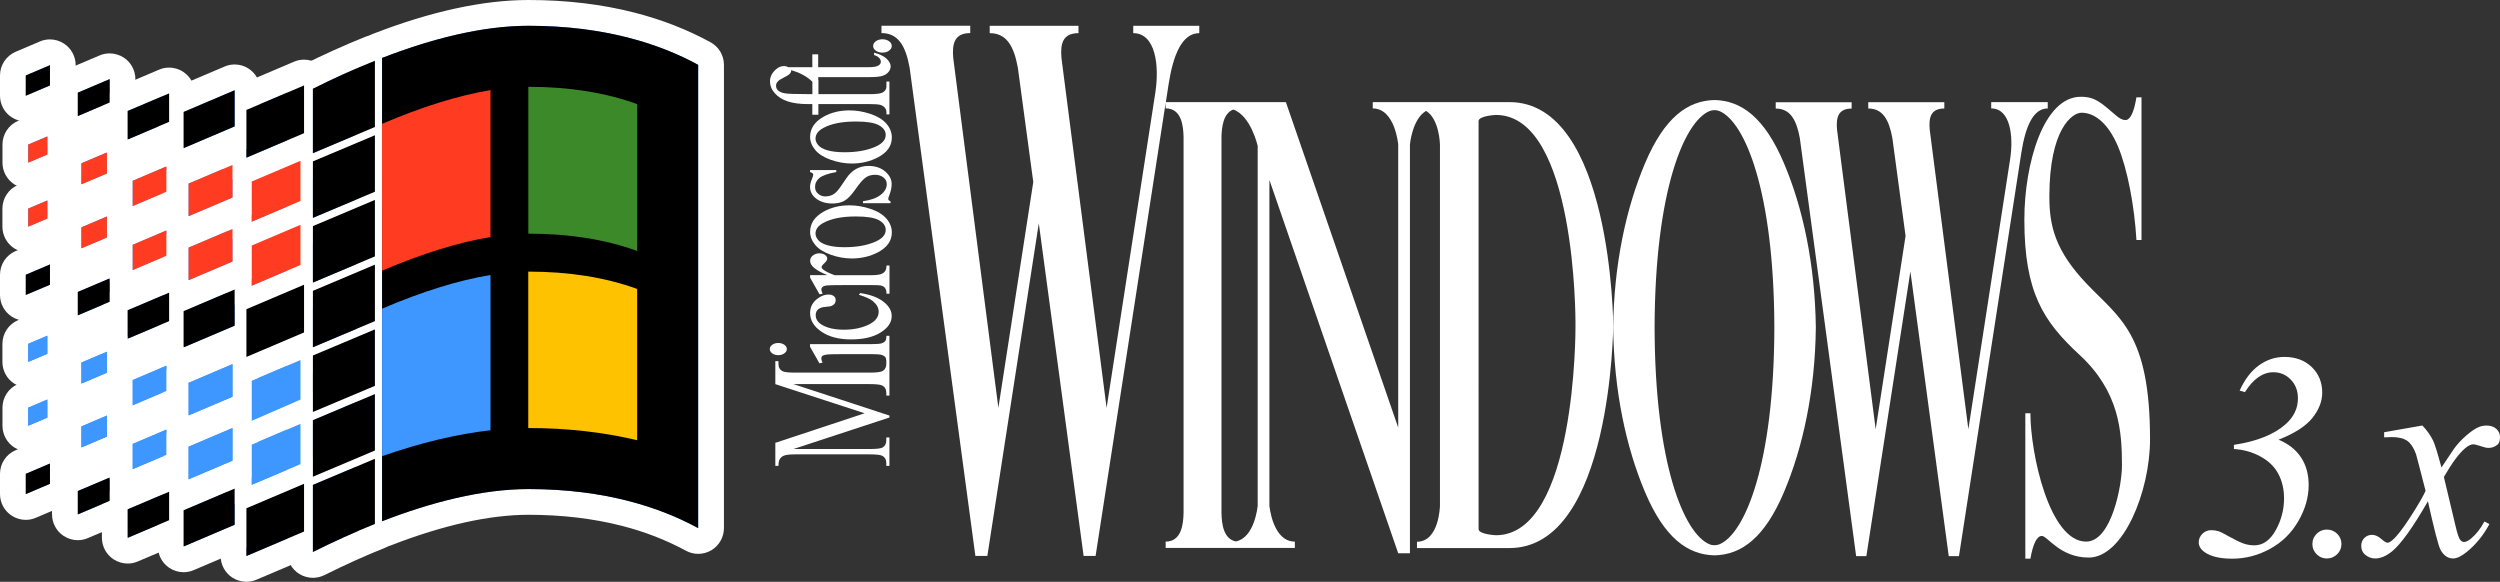 <?xml version="1.0" encoding="utf-8"?>
<!-- Generator: Adobe Illustrator 26.5.0, SVG Export Plug-In . SVG Version: 6.00 Build 0)  -->
<svg version="1.1" id="Layer_1" xmlns="http://www.w3.org/2000/svg" xmlns:xlink="http://www.w3.org/1999/xlink" x="0px" y="0px"
	 viewBox="0 0 3839 893.4" style="enable-background:new 0 0 3839 893.4;" xml:space="preserve">
<rect x="0" y="0" width="3839" height="893.4" fill="#333333" stroke="none"/>
<style type="text/css">
	.st0{fill:#FFFFFF;}
	.st1{fill:none;stroke:#231F20;stroke-width:2.673;stroke-miterlimit:10;}
	.st2{fill:#3E96FF;}
	.st3{fill:#FF3C22;}
	.st4{fill:#3C8929;}
	.st5{fill:#FFC200;}
	.st6{fill:none;stroke:#231F20;stroke-width:3.217;stroke-miterlimit:10;}
	.st7{fill:none;stroke:#231F20;stroke-width:3.265;stroke-miterlimit:10;}
	.st8{fill:none;stroke:#231F20;stroke-width:2.646;stroke-miterlimit:10;}
	.st9{fill:none;stroke:#231F20;stroke-width:3.184;stroke-miterlimit:10;}
	.st10{fill:none;stroke:#231F20;stroke-width:3.231;stroke-miterlimit:10;}
	.st11{fill:none;stroke:#231F20;stroke-width:2.077;stroke-miterlimit:10;}
	.st12{fill:none;stroke:#231F20;stroke-width:1.917;stroke-miterlimit:10;}
	.st13{fill:none;stroke:#231F20;stroke-width:2.029;stroke-miterlimit:10;}
	.st14{fill:none;stroke:#231F20;stroke-width:1.869;stroke-miterlimit:10;}
</style>
<g>
	<g>
		<path class="st0" d="M1359.3,523.8c-1.2,1.5-3,2.6-5.5,3.4c-2.5,0.8-7.4,1.2-14.8,1.2h-95.1v4.1l14.5,25.5l4.7-1.3
			c-1.3-2.5-1.9-4.6-1.9-6.3c0-1.6,0.5-2.9,1.6-3.8c1.1-0.9,3-1.6,5.7-2c3.8-0.6,12.1-0.8,24.9-0.8h45.6c7.3,0,12.3,0.4,14.9,1.2
			c2.6,0.8,4.4,2,5.6,3.4c0.9,1.1,1.4,3.2,1.6,6.1h-0.1v4.3c0,4.9-1.8,8.5-5.4,10.8c-2.7,1.7-9.4,2.6-20.2,2.6H1221
			c-9.8,0-16.1-0.7-18.9-2c-4.5-2.2-6.7-6-6.7-11.4v-4.3h-4.8v35.4l137.1,44.7l-137.1,45.4v35.4h4.8c0-5.1,0.8-8.8,2.5-11.1
			c1.7-2.3,3.8-3.9,6.3-4.8c3.4-1.2,9-1.8,16.8-1.8h114.4c9.8,0,16.1,0.7,18.9,2c4.5,2.2,6.7,6,6.7,11.3v4.4h4.8v-43.6h-4.8v4.4
			c0,4.9-1.8,8.5-5.4,10.8c-2.7,1.7-9.4,2.5-20.2,2.5h-117l147.4-48.4v-3l-147.4-48.3h117c9.8,0,16.1,0.7,18.9,2
			c4.5,2.2,6.7,5.9,6.7,11.3v4.4h4.8v-50.9v-2.2v-38.8h-4.6C1361.1,519.5,1360.5,522.3,1359.3,523.8z"/>
		<path class="st0" d="M1204.4,542.6c2.6-1.8,3.9-4.1,3.9-6.6s-1.3-4.8-3.9-6.6c-2.6-1.8-5.7-2.7-9.3-2.7c-3.6,0-6.7,0.9-9.2,2.7
			c-2.5,1.8-3.8,4-3.8,6.6c0,2.6,1.3,4.9,3.8,6.7c2.5,1.8,5.6,2.7,9.2,2.7C1198.7,545.4,1201.8,544.5,1204.4,542.6z"/>
		<path class="st0" d="M1356.8,463.4c-8.4-6.6-20.4-11.1-36-13.4l-1.8,2.7c10.4,3.2,17.6,6.5,21.6,9.9c5.8,4.8,8.7,10.2,8.7,16.2
			c0,8.4-5.4,15.1-16.2,20.1c-10.8,5-23.3,7.4-37.4,7.4c-13.9,0-25-2.5-33.5-7.5c-6.4-3.8-9.6-8.7-9.6-14.9c0-3.8,1.3-6.8,3.9-9
			c2.7-2.2,6.5-3.4,11.6-3.7c5.1-0.3,8.5-1,10.3-2.1c3.3-1.8,4.9-4.6,4.9-8.2c0-2.7-1-4.8-3-6.3c-2-1.5-4.7-2.3-7.9-2.3
			c-6.6,0-13,2.7-19.2,8c-6.2,5.4-9.2,12.2-9.2,20.5c0,11.1,5.8,20.6,17.4,28.5c11.6,7.9,26.7,11.9,45.3,11.9
			c19.2,0,34.4-3.6,45.7-10.7c11.3-7.1,16.9-15.5,16.9-25.1C1369.4,477.4,1365.2,470,1356.8,463.4z"/>
		<path class="st0" d="M1265.8,404.3c3-2.7,4.5-5.1,4.5-7.2c0-2.2-1.2-4.1-3.5-5.7c-2.3-1.6-5.2-2.4-8.5-2.4c-3.8,0-7.1,1.1-10,3.3
			c-2.9,2.2-4.3,5-4.3,8.4c0,7.4,8.9,14.7,26.6,21.8h-26.6v3.9l14.5,25.6l4.7-0.9c-1.3-2.4-1.9-4.6-1.9-6.5c0-1.6,0.6-2.9,1.8-4
			c1.2-1.1,3.1-1.8,5.8-2.2c2.6-0.4,10.8-0.6,24.6-0.6h45.9c6.9,0,11.1,0.2,12.5,0.5c3,0.6,5.2,1.7,6.6,3.2c1.9,2.1,2.8,5.3,2.8,9.6
			h4.6v-43.3h-4.6c0,3.8-0.8,6.7-2.3,8.8c-1.6,2-3.5,3.4-5.8,4.2c-3.4,1.2-8.3,1.8-14.9,1.8h-56.7c-8.1-3-13.9-5.8-17.4-8.6
			c-1.7-1.3-2.6-2.5-2.6-3.6C1261.4,409,1262.9,407,1265.8,404.3z"/>
		<path class="st0" d="M1336.6,320.7c-10.9-3.6-21.6-5.4-32.2-5.4c-15.1,0-28.4,3.3-40,9.9c-13.6,7.8-20.4,18-20.4,30.8
			c0,7,2.6,13.7,7.7,19.9c5.1,6.3,13,11.3,23.8,15.2c10.7,3.8,21.5,5.8,32.4,5.8c14.9,0,28.3-3.2,40.3-9.5
			c14.2-7.5,21.3-17.6,21.3-30.4c0-7.8-2.8-14.9-8.3-21.3C1355.6,329.3,1347.4,324.3,1336.6,320.7z M1341.5,372.3
			c-12.5,4.9-27.3,7.3-44.6,7.3c-10.7,0-19.4-1-26.2-3c-6.8-2-11.6-4.7-14.3-8c-2.7-3.3-4.1-6.6-4.1-9.8c0-6.8,4.1-12.3,12.4-16.7
			c12.1-6.5,28.6-9.7,49.6-9.7c16.8,0,28.6,1.9,35.5,5.8c6.9,3.9,10.3,8.8,10.3,14.8C1360.2,361,1354,367.4,1341.5,372.3z"/>
		<path class="st0" d="M1359.5,263.5c-6.6-5.8-15.3-8.7-26-8.7c-14,0-25.2,6.2-33.7,18.7l-9.2,13.5c-4,5.8-7.7,9.7-11.2,11.6
			c-3.4,2-7.6,3-12.4,3c-3.9,0-7.4-1.3-10.6-4c-3.2-2.6-4.8-6.1-4.8-10.4c0-5.7,2.3-10.3,6.8-14c4.6-3.7,13.2-6.7,25.8-9v-3h-40.3v3
			c2.1,0.7,3.4,1.4,4,1.9c0.6,0.6,0.9,1.3,0.9,2.3c0,1-0.6,3.1-1.9,6.3c-2,4.7-3,8.8-3,12.1c0,7.6,3.3,13.7,9.8,18.5
			c6.5,4.8,14.7,7.2,24.4,7.2c7.5,0,13.7-1.4,18.6-4.2c5-2.8,10.6-8.6,16.8-17.5c6.2-8.9,11.3-14.9,15.4-17.9c4-3,9-4.5,15-4.5
			c4.9,0,9.1,1.3,12.6,4c3.5,2.7,5.2,6.1,5.2,10.4c0,6-3.1,11.5-9.2,16.3c-6.1,4.9-15.2,8.2-27.3,9.9v3h42.2v-3
			c-2.2-0.8-3.4-1.9-3.4-3.3c0-1.3,0.4-3,1.3-5c2.6-6.6,3.9-12.6,3.9-17.7C1369.4,275.8,1366.1,269.3,1359.5,263.5z"/>
		<path class="st0" d="M1336.6,174.9c-10.9-3.6-21.6-5.4-32.2-5.4c-15.1,0-28.4,3.3-40,9.9c-13.6,7.8-20.4,18-20.4,30.8
			c0,7,2.6,13.7,7.7,19.9c5.1,6.3,13,11.3,23.8,15.2c10.7,3.8,21.5,5.8,32.4,5.8c14.9,0,28.3-3.2,40.3-9.5
			c14.2-7.5,21.3-17.6,21.3-30.4c0-7.8-2.8-14.9-8.3-21.3C1355.6,183.5,1347.4,178.5,1336.6,174.9z M1341.5,226.5
			c-12.5,4.9-27.3,7.3-44.6,7.3c-10.7,0-19.4-1-26.2-3c-6.8-2-11.6-4.7-14.3-8c-2.7-3.3-4.1-6.6-4.1-9.8c0-6.8,4.1-12.3,12.4-16.7
			c12.1-6.5,28.6-9.7,49.6-9.7c16.8,0,28.6,1.9,35.5,5.8c6.9,3.9,10.3,8.8,10.3,14.8C1360.2,215.2,1354,221.6,1341.5,226.5z"/>
		<path class="st0" d="M1209.7,155.7c8.2,2.7,18.2,4.1,30,4.1h7.7v16.4h9.3v-16.4h77.8c8.4,0,14.1,0.4,17.1,1.2
			c2.9,0.8,5.3,2.2,7,4.2c1.7,2,2.6,4.3,2.6,6.7v3.8h4.6v-50.5h-4.6v7.7c0,3.8-1.9,6.9-5.7,9.1c-2.9,1.7-9.9,2.6-20.9,2.6h-77.8
			v-21.8h-0.3v-4.4h79.6c8.5,0,14.8-0.6,18.9-1.9c4.1-1.3,7.2-3.3,9.4-6c2.2-2.7,3.3-5.5,3.3-8.3c0-4.2-2.1-8.2-6.4-12.2
			c-4.3-3.9-10.6-7-19.1-9.1v3.6c3.4,1.1,6.1,2.5,7.8,4.4c1.8,1.9,2.6,3.9,2.6,5.9c0,2.5-1.3,4.5-4,6c-2.7,1.6-7.8,2.4-15.5,2.4
			h-76.7V83.4h-9v19.8h-36.9c-2-1.2-4.1-1.8-6.3-1.8c-4.8,0-9.2,1.8-13,5.4c-5.9,5.4-8.8,11.4-8.8,17.8c0,7,2.5,13.2,7.6,18.8
			C1194.9,148.9,1201.5,153,1209.7,155.7z M1194.1,125.4c1.6-1.9,4.8-4,9.5-6.3c4.7-2.3,7.7-4.2,9.2-5.8c1.4-1.6,2.1-3.1,2.1-4.5
			c0-0.4-0.1-0.7-0.1-1.1c5.4,1.7,9.3,3,11.8,4.1c6.2,2.8,11.6,5.9,16.1,9.5c1.8,1.4,3.4,2.9,4.8,4.3v18.9h-8.5
			c-18.4,0-29.9-0.4-34.3-1.3c-4.4-0.9-7.7-2.3-9.8-4.2s-3.2-4.4-3.2-7.2C1191.6,129.5,1192.4,127.4,1194.1,125.4z"/>
		<path class="st0" d="M1365.2,63.3c-2.8-2-6.2-3-10.1-3c-4,0-7.3,1-10.1,3c-2.8,2-4.2,4.4-4.2,7.3c0,2.8,1.4,5.2,4.1,7.2
			c2.8,2,6.2,3,10.2,3c4,0,7.3-1,10.1-3c2.8-2,4.2-4.4,4.2-7.2C1369.4,67.7,1368,65.3,1365.2,63.3z"/>
		<path class="st0" d="M3204.8,436.3C3156,385.1,3147,347.1,3147,302c0-103.2,34.7-128.9,49.4-128.9c20.4,0,40.9,16.4,55.8,51.3
			c14.8,34.9,25.6,93.2,28.5,144.1h7.8v-219h-7.8c-3.8,23.2-9.5,34.9-17,34.9c-4.2,0-9.2-2.5-14.8-7.5
			c-22.2-18.8-31.1-28.3-53.6-28.3c-57.5,0-86.7,103.2-86.7,188.7c0,112.4,29.6,156.6,84.7,207.6c61,56.4,65.2,116.9,65.2,169.8
			c0,30.8-16.1,117-55,117c-56.6,0-85.6-135.6-85.6-197.1h-7.8v223.3h7.8c4.1-23.2,10-34.9,17.6-34.9c8.6,0,27.9,33.2,71.9,33.2
			c53.3,0,94.2-101.8,94.2-181.3C3301.7,511.9,3254.3,488.3,3204.8,436.3z"/>
		<path class="st0" d="M2317.9,156.8H2251h-11.8h-35h-28.4h-17.7h-4.2H2108v9.7c34.3,0,39.1,55.4,39.1,55.4v434.7l-172.5-499.8
			h-25.3h-14.7h-0.3h-3h-28.1h-19.2h-8.4H1853h-12.6h-22.7h-27.4l4.1-26.8l0,0c7.2-46.6,21.1-79.1,47.2-79.1l0-11.3h-42.8H1783
			h-42.8l0,11.3c34.2,0,40.4,49.4,33.9,91.5l0,0l-74.8,484l-65.9-510.7l0,0c0,0,0,0,0,0l-3.4-26.5c-1.8-20.9,1.1-38.3,26.1-38.3
			l0-11.3h-51.3h-7.4h-18.9h-5.5h-53.2v11.3c25.8,0,37.1,19.8,43.2,52.9l23.7,175.7l-53.6,346.8l-65.9-510.7l0,0c0,0,0,0,0,0
			l-3.4-26.5c-1.8-20.9,1.1-38.3,26.1-38.3l0-11.3h-49.8h-8.9h-18.9h-4h-54.7v11.3c25.8,0,37.1,19.8,43.2,52.9l101,750v0l0,0h18.4h0
			l79-510.8l68.8,510.8v0l0,0h18.4h0l107.6-695.9v8.6c24.2,0,27.2,26.3,27.5,44.6v576.1c-0.3,18.3-3.4,44.6-27.5,44.6v9.7h27.5h22.7
			h12.6h22.7h16.5h11.1h35h4.2h46.1v-9.7c-34.3,0-39.1-55.4-39.1-55.4V276.3l197.8,573.3v0h18v-56.2h0v-84.5l0,0V221.9
			c0,0,3.4-39.1,24.8-51.6c20.5,12.5,21.3,51.6,21.3,51.6v554.6c0,0-1,55.4-35.3,55.4v9.7h45.7h29.4h66.9
			c157.3,0,159.4-342.4,159.4-342.4S2475.2,156.8,2317.9,156.8z M1931.3,776.5c0,0-4.3,49.3-33.6,54.9c-19.1-3.8-21.7-27.3-22-44.1
			V211.2c0.3-15.6,2.5-37,18.1-43c27,9.4,37.5,55.8,37.5,55.9v0l0,0V776.5z M2297.1,821.9c0,0-26.6-1.2-26.6-9.5V186
			c0-8.3,26.6-9.5,26.6-9.5c123.4,0,122.2,318.5,122.2,318.5v8.4C2419.3,503.4,2420.5,821.9,2297.1,821.9z"/>
		<path class="st0" d="M2632.8,153.6c-41.3,0.9-76.8,26.8-106.5,96.7c-29.2,68.8-48,155.5-49.1,252.9
			c1.2,97.4,19.9,184.2,49.1,252.9c29.7,69.9,65.2,95.8,106.5,96.7c41.3-0.9,76.8-26.8,106.5-96.7c29.2-68.8,48-155.5,49.1-252.9
			c-1.2-97.4-19.9-184.2-49.1-252.9C2709.6,180.4,2674.1,154.5,2632.8,153.6z M2640.4,835.8c-4.9,2-10.4,2-15.3,0
			c-38.9-16.1-83.8-122.7-84.3-332.6c0.5-209.9,45.4-316.5,84.3-332.6c4.9-2,10.4-2,15.3,0c38.9,16.1,83.8,122.7,84.3,332.6
			C2724.2,713.1,2679.3,819.7,2640.4,835.8z"/>
		<path class="st0" d="M3144.5,166.5l0-9.7h-36.6h-13.6h-36.6l0,9.7c29.3,0,34.6,42.3,29,78.3l0,0l-64.1,414.3l-59.3-459.7
			c-1.6-17.9,0.9-32.8,22.4-32.8l0-9.7h-43.9h-6.4h-16.2h-4.7h-45.6l0,9.7c22.1,0,31.8,17,37,45.3l20.3,150.4l-45.9,296.9
			l-59.3-459.7c-1.6-17.9,0.9-32.8,22.4-32.8l0-9.7h-42.6h-7.6H2777h-3.4h-46.8v9.7c22.1,0,31.8,17,37,45.3l86.5,642v0l0,0h15.7h0
			l67.6-437.2l58.9,437.2l0,0h0h15.7h0l95.8-619.6v0C3110.3,194.3,3122.1,166.5,3144.5,166.5z"/>
		<path class="st0" d="M3550.9,641.8c10-12.5,15.1-25.4,15.1-38.9c0-15.8-5.4-28.9-16.1-39.3c-10.7-10.3-24.7-15.5-42-15.5
			c-14.2,0-27.3,4.4-39.3,13.1c-12,8.7-21.7,21.6-29.4,38.6l8.1,2.4c12.8-20.4,27.4-30.6,43.8-30.6c10.4,0,19.3,3.8,26.6,11.3
			c7.3,7.6,11,17.1,11,28.7c0,15.4-6.3,28.7-18.9,39.8c-17.5,15.7-43.9,26.3-79.4,31.7v6.4c14.8,0.9,28.5,4.7,40.9,11.6
			c12.5,6.8,21.6,15.7,27.4,26.7c5.8,11,8.7,23.5,8.7,37.6c0,17.3-4.3,33.6-12.9,49c-8.6,15.3-19.5,23-32.7,23
			c-5.4,0-10.7-0.8-15.8-2.5c-5.1-1.7-12.3-5.1-21.5-10.2c-9.2-5.1-14.9-8.1-17.3-8.8c-3.8-1.2-7.6-1.8-11.4-1.8
			c-5.4,0-10,1.8-13.8,5.5c-3.7,3.7-5.6,8.1-5.6,13.2c0,5.9,3.2,11,9.5,15.4c9.5,6.5,23.5,9.7,42,9.7c20.2,0,39.6-5,58-15.1
			c18.4-10,32.9-24.3,43.5-42.7c10.6-18.4,15.8-36.8,15.8-55.1c0-16.6-3.9-30.8-11.7-42.6c-7.8-11.8-19.3-20.9-34.5-27.2
			C3523.6,665.5,3540.9,654.3,3550.9,641.8z"/>
		<path class="st0" d="M3573.1,813.2c-6.2,0-11.4,2.2-15.7,6.5c-4.3,4.3-6.5,9.6-6.5,15.7c0,6.2,2.2,11.4,6.5,15.7
			c4.3,4.3,9.6,6.5,15.7,6.5c6.2,0,11.4-2.2,15.8-6.5c4.4-4.3,6.6-9.6,6.6-15.7c0-6.2-2.2-11.4-6.5-15.7
			C3584.7,815.4,3579.4,813.2,3573.1,813.2z"/>
		<path class="st0" d="M3785.3,688.5c4.8-4.1,9-6.2,12.5-6.2c2.3,0,7,1.2,13.9,3.5c3.5,1.3,6.8,2,9.9,2c5.3,0,10-1.8,14.1-5.5
			c2.2-2.1,3.3-5.9,3.3-11.4c0-4.8-1.9-8.9-5.6-12.3c-3.7-3.4-8.8-5.1-15.1-5.1c-4.3,0-8.1,0.7-11.7,2.2c-5.6,2.3-12,6.7-19.4,13.1
			c-7.3,6.4-13.6,13.1-18.7,20.1l-19.4,29c-6-22.4-10.3-36.3-13-41.6c-3.7-7.6-9.1-15.3-16.3-22.9l-58.7,10.3v7.9
			c4.4-0.3,8.3-0.4,11.7-0.4c10.6,0,18.6,2,24,5.9c5.4,4,9.8,10.7,13.2,20.2c0.7,2.1,5.6,20.9,14.7,56.5c-3.7,8.2-11.4,21.6-23.3,40
			c-11.9,18.5-21.3,30.5-28.2,36.1c-2.8,2.3-5.1,3.5-6.8,3.5c-2.1,0-5-1.7-8.8-5.1c-5.3-4.7-10.3-7-15-7c-4.7,0-8.7,1.6-11.9,4.8
			c-3.2,3.2-4.8,7.3-4.8,12.1c0,5.4,1.8,9.8,5.3,13c4.8,4.3,10.2,6.4,16.1,6.4c8.4,0,17-3.7,26-11c13.8-11.4,32.1-37,55-76.8
			c9.7,43.6,16.1,68.2,19.1,73.9c4.8,9.2,11.4,13.9,19.6,13.9c5.6,0,12.4-3.2,20.5-9.7c14.2-11.4,26-25.8,35.2-43.1l-7.7-4
			c-5.7,10.9-12.6,19.7-20.7,26.4c-4.1,3.4-7.7,5.1-10.8,5.1c-1.9,0-3.8-1.1-5.7-3.4c-1.9-2.3-4.3-9.2-7-20.8l-18-75.7
			C3765.4,710.8,3776.2,696.1,3785.3,688.5z"/>
	</g>
	<g>
		<g>
			<path class="st2" d="M378.4,873.6c-3.8,0-7.6-1.1-10.9-3.3c-5.5-3.7-8.9-9.9-8.9-16.5v-73.3c0-7.9,4.7-15.1,12-18.2l88.5-37.6
				c2.5-1.1,5.1-1.6,7.7-1.6c3.8,0,7.6,1.1,10.9,3.3c5.5,3.7,8.9,9.9,8.9,16.5v73.3c0,7.9-4.7,15.1-12,18.2l-88.5,37.6
				C383.7,873.1,381,873.6,378.4,873.6z"/>
			<path class="st0" d="M466.9,742.9v73.3l-88.5,37.6v-73.3L466.9,742.9 M466.9,703.3c-5.2,0-10.5,1-15.5,3.2l-88.5,37.6
				c-14.6,6.2-24.1,20.6-24.1,36.4v73.3c0,13.3,6.7,25.7,17.7,33c6.6,4.3,14.2,6.6,21.8,6.6c5.2,0,10.5-1,15.5-3.2l88.5-37.6
				c14.6-6.2,24.1-20.6,24.1-36.4v-73.3c0-13.3-6.7-25.7-17.7-33C482.2,705.6,474.5,703.3,466.9,703.3L466.9,703.3z"/>
		</g>
		<g>
			<path class="st2" d="M119.5,809.7c-3.8,0-7.6-1.1-10.9-3.3c-5.5-3.7-8.9-9.9-8.9-16.5V754c0-7.9,4.7-15.1,12-18.2l48.9-20.8
				c2.5-1.1,5.1-1.6,7.7-1.6c3.8,0,7.6,1.1,10.9,3.3c5.5,3.7,8.9,9.9,8.9,16.5v35.9c0,7.9-4.7,15.1-12,18.2l-48.9,20.8
				C124.7,809.2,122.1,809.7,119.5,809.7z"/>
			<path class="st0" d="M168.4,733.3v35.9l-48.9,20.8V754L168.4,733.3 M168.3,693.7c-5.2,0-10.5,1-15.5,3.2L104,717.6
				c-14.6,6.2-24.1,20.6-24.1,36.4v35.9c0,13.3,6.7,25.7,17.7,33c6.6,4.3,14.2,6.6,21.8,6.6c5.2,0,10.5-1,15.5-3.2l48.9-20.8
				c14.6-6.2,24.1-20.6,24.1-36.4v-35.9c0-13.3-6.7-25.7-17.7-33C183.6,695.9,176,693.7,168.3,693.7L168.3,693.7z"/>
		</g>
		<g>
			<path class="st2" d="M39.6,778.5c-3.8,0-7.6-1.1-10.9-3.3c-5.5-3.7-8.9-9.9-8.9-16.5v-31.1c0-7.9,4.7-15.1,12-18.2l37.1-15.8
				c2.5-1.1,5.1-1.6,7.7-1.6c3.8,0,7.6,1.1,10.9,3.3c5.5,3.7,8.9,9.9,8.9,16.5v31.1c0,7.9-4.7,15.1-12,18.2l-37.1,15.8
				C44.8,778,42.2,778.5,39.6,778.5z"/>
			<path class="st0" d="M76.7,711.8v31.1l-37.1,15.8v-31.1L76.7,711.8 M76.7,672.3c-5.2,0-10.5,1-15.5,3.2l-37.1,15.8
				C9.5,697.4,0,711.7,0,727.6v31.1c0,13.3,6.7,25.7,17.7,33c6.6,4.3,14.2,6.6,21.8,6.6c5.2,0,10.5-1,15.5-3.2l37.1-15.8
				c14.6-6.2,24.1-20.6,24.1-36.4v-31.1c0-13.3-6.7-25.7-17.7-33C91.9,674.5,84.3,672.3,76.7,672.3L76.7,672.3z"/>
		</g>
		<g>
			<path class="st2" d="M196.1,845.7c-3.8,0-7.6-1.1-10.9-3.3c-5.5-3.7-8.9-9.9-8.9-16.5v-43.7c0-7.9,4.7-15.1,12-18.2l63.6-27
				c2.5-1.1,5.1-1.6,7.7-1.6c3.8,0,7.6,1.1,10.9,3.3c5.5,3.7,8.9,9.9,8.9,16.5v43.7c0,7.9-4.7,15.1-12,18.2l-63.6,27
				C201.4,845.1,198.7,845.7,196.1,845.7z"/>
			<path class="st0" d="M259.7,755.1v43.7l-63.6,27v-43.7L259.7,755.1 M259.7,715.5c-5.2,0-10.5,1-15.5,3.2l-63.6,27
				c-14.6,6.2-24.1,20.6-24.1,36.4v43.7c0,13.3,6.7,25.7,17.7,33c6.6,4.3,14.2,6.6,21.8,6.6c5.2,0,10.5-1,15.5-3.2l63.6-27
				c14.6-6.2,24.1-20.6,24.1-36.4v-43.7c0-13.3-6.7-25.7-17.7-33C275,717.7,267.3,715.5,259.7,715.5L259.7,715.5z"/>
		</g>
		<g>
			<path class="st2" d="M282.1,858.9c-3.8,0-7.6-1.1-10.9-3.3c-5.5-3.7-8.9-9.9-8.9-16.5v-55.5c0-7.9,4.7-15.1,12-18.2l78.3-33.3
				c2.5-1.1,5.1-1.6,7.7-1.6c3.8,0,7.6,1.1,10.9,3.3c5.5,3.7,8.9,9.9,8.9,16.5v55.5c0,7.9-4.7,15.1-12,18.2l-78.3,33.3
				C287.3,858.4,284.7,858.9,282.1,858.9z"/>
			<path class="st0" d="M360.3,750.3v55.5l-78.3,33.3v-55.5L360.3,750.3 M360.3,710.7c-5.2,0-10.5,1-15.5,3.2l-78.3,33.3
				c-14.6,6.2-24.1,20.6-24.1,36.4v55.5c0,13.3,6.7,25.7,17.7,33c6.6,4.3,14.2,6.6,21.8,6.6c5.2,0,10.5-1,15.5-3.2l78.3-33.3
				c14.6-6.2,24.1-20.6,24.1-36.4v-55.5c0-13.3-6.7-25.7-17.7-33C375.6,712.9,368,710.7,360.3,710.7L360.3,710.7z"/>
		</g>
		<g>
			<path class="st2" d="M378.4,567.9c-3.8,0-7.6-1.1-10.9-3.3c-5.5-3.7-8.9-9.9-8.9-16.5v-73.3c0-7.9,4.7-15.1,12-18.2l88.5-37.6
				c2.5-1.1,5.1-1.6,7.7-1.6c3.8,0,7.6,1.1,10.9,3.3c5.5,3.7,8.9,9.9,8.9,16.5v73.3c0,7.9-4.7,15.1-12,18.2l-88.5,37.6
				C383.7,567.4,381,567.9,378.4,567.9z"/>
			<path class="st0" d="M466.9,437.2v73.3l-88.5,37.6v-73.3L466.9,437.2 M466.9,397.6c-5.2,0-10.5,1-15.5,3.2l-88.5,37.6
				c-14.6,6.2-24.1,20.6-24.1,36.4v73.3c0,13.3,6.7,25.7,17.7,33c6.6,4.3,14.2,6.6,21.8,6.6c5.2,0,10.5-1,15.5-3.2l88.5-37.6
				c14.6-6.2,24.1-20.6,24.1-36.4v-73.3c0-13.3-6.7-25.7-17.7-33C482.2,399.8,474.5,397.6,466.9,397.6L466.9,397.6z"/>
		</g>
		<g>
			<path class="st2" d="M119.5,504c-3.8,0-7.6-1.1-10.9-3.3c-5.5-3.7-8.9-9.9-8.9-16.5v-35.9c0-7.9,4.7-15.1,12-18.2l48.9-20.8
				c2.5-1.1,5.1-1.6,7.7-1.6c3.8,0,7.6,1.1,10.9,3.3c5.5,3.7,8.9,9.9,8.9,16.5v35.9c0,7.9-4.7,15.1-12,18.2l-48.9,20.8
				C124.7,503.4,122.1,504,119.5,504z"/>
			<path class="st0" d="M168.4,427.5v35.9l-48.9,20.8v-35.9L168.4,427.5 M168.3,387.9c-5.2,0-10.5,1-15.5,3.2L104,411.9
				c-14.6,6.2-24.1,20.6-24.1,36.4v35.9c0,13.3,6.7,25.7,17.7,33c6.6,4.3,14.2,6.6,21.8,6.6c5.2,0,10.5-1,15.5-3.2l48.9-20.8
				c14.6-6.2,24.1-20.6,24.1-36.4v-35.9c0-13.3-6.7-25.7-17.7-33C183.6,390.1,176,387.9,168.3,387.9L168.3,387.9z"/>
		</g>
		<g>
			<path class="st2" d="M39.6,472.7c-3.8,0-7.6-1.1-10.9-3.3c-5.5-3.7-8.9-9.9-8.9-16.5v-31.1c0-7.9,4.7-15.1,12-18.2l37.1-15.8
				c2.5-1.1,5.1-1.6,7.7-1.6c3.8,0,7.6,1.1,10.9,3.3c5.5,3.7,8.9,9.9,8.9,16.5v31.1c0,7.9-4.7,15.1-12,18.2l-37.1,15.8
				C44.8,472.2,42.2,472.7,39.6,472.7z"/>
			<path class="st0" d="M76.7,406.1v31.1l-37.1,15.8v-31.1L76.7,406.1 M76.7,366.5c-5.2,0-10.5,1-15.5,3.2l-37.1,15.8
				C9.5,391.6,0,406,0,421.9v31.1c0,13.3,6.7,25.7,17.7,33c6.6,4.3,14.2,6.6,21.8,6.6c5.2,0,10.5-1,15.5-3.2l37.1-15.8
				c14.6-6.2,24.1-20.6,24.1-36.4v-31.1c0-13.3-6.7-25.7-17.7-33C91.9,368.7,84.3,366.5,76.7,366.5L76.7,366.5z"/>
		</g>
		<g>
			<path class="st2" d="M196.1,539.9c-3.8,0-7.6-1.1-10.9-3.3c-5.5-3.7-8.9-9.9-8.9-16.5v-43.7c0-7.9,4.7-15.1,12-18.2l63.6-27
				c2.5-1.1,5.1-1.6,7.7-1.6c3.8,0,7.6,1.1,10.9,3.3c5.5,3.7,8.9,9.9,8.9,16.5v43.7c0,7.9-4.7,15.1-12,18.2l-63.6,27
				C201.4,539.4,198.7,539.9,196.1,539.9z"/>
			<path class="st0" d="M259.7,449.4v43.7l-63.6,27v-43.7L259.7,449.4 M259.7,409.8c-5.2,0-10.5,1-15.5,3.2l-63.6,27
				c-14.6,6.2-24.1,20.6-24.1,36.4v43.7c0,13.3,6.7,25.7,17.7,33c6.6,4.3,14.2,6.6,21.8,6.6c5.2,0,10.5-1,15.5-3.2l63.6-27
				c14.6-6.2,24.1-20.6,24.1-36.4v-43.7c0-13.3-6.7-25.7-17.7-33C275,412,267.3,409.8,259.7,409.8L259.7,409.8z"/>
		</g>
		<g>
			<path class="st2" d="M282.1,553.1c-3.8,0-7.6-1.1-10.9-3.3c-5.5-3.7-8.9-9.9-8.9-16.5v-55.5c0-7.9,4.7-15.1,12-18.2l78.3-33.3
				c2.5-1.1,5.1-1.6,7.7-1.6c3.8,0,7.6,1.1,10.9,3.3c5.5,3.7,8.9,9.9,8.9,16.5v55.5c0,7.9-4.7,15.1-12,18.2l-78.3,33.3
				C287.3,552.6,284.7,553.1,282.1,553.1z"/>
			<path class="st0" d="M360.3,444.6v55.5l-78.3,33.3v-55.5L360.3,444.6 M360.3,405c-5.2,0-10.5,1-15.5,3.2l-78.3,33.3
				c-14.6,6.2-24.1,20.6-24.1,36.4v55.5c0,13.3,6.7,25.7,17.7,33c6.6,4.3,14.2,6.6,21.8,6.6c5.2,0,10.5-1,15.5-3.2l78.3-33.3
				c14.6-6.2,24.1-20.6,24.1-36.4v-55.5c0-13.3-6.7-25.7-17.7-33C375.6,407.2,368,405,360.3,405L360.3,405z"/>
		</g>
		<g>
			<path class="st2" d="M386.6,666c-3.8,0-7.6-1.1-10.8-3.2c-5.6-3.7-8.9-9.9-8.9-16.6v-61.5c0-7.9,4.7-15.1,12-18.2l74.8-31.8
				c2.5-1.1,5.1-1.6,7.7-1.6c3.8,0,7.6,1.1,10.9,3.3c5.5,3.7,8.9,9.9,8.9,16.5v60.7c0,7.9-4.7,15-11.9,18.1l-74.8,32.6
				C392,665.4,389.3,666,386.6,666z"/>
			<path class="st0" d="M461.4,552.9v60.7l-74.8,32.6v-61.5L461.4,552.9 M461.4,513.3c-5.2,0-10.5,1-15.5,3.2l-74.8,31.8
				c-14.6,6.2-24.1,20.6-24.1,36.4v61.5c0,13.3,6.7,25.8,17.9,33.1c6.5,4.3,14.1,6.5,21.7,6.5c5.4,0,10.7-1.1,15.8-3.3l74.8-32.6
				c14.4-6.3,23.8-20.5,23.8-36.3v-60.7c0-13.3-6.7-25.7-17.7-33C476.7,515.5,469.1,513.3,461.4,513.3L461.4,513.3z"/>
		</g>
		<g>
			<path class="st2" d="M125,608.8c-3.8,0-7.6-1.1-10.9-3.3c-5.5-3.7-8.9-9.9-8.9-16.5v-32.3c0-7.9,4.7-15.1,12-18.2l39.2-16.7
				c2.5-1.1,5.1-1.6,7.7-1.6c3.8,0,7.6,1.1,10.9,3.3c5.5,3.7,8.9,9.9,8.9,16.5v32.3c0,7.9-4.7,15.1-12,18.2l-39.2,16.7
				C130.2,608.3,127.6,608.8,125,608.8z"/>
			<path class="st0" d="M164.2,540.1v32.3L125,589v-32.3L164.2,540.1 M164.2,500.5c-5.2,0-10.5,1-15.5,3.2l-39.2,16.7
				c-14.6,6.2-24.1,20.6-24.1,36.4V589c0,13.3,6.7,25.7,17.7,33c6.6,4.3,14.2,6.6,21.8,6.6c5.2,0,10.5-1,15.5-3.2l39.2-16.7
				c14.6-6.2,24.1-20.6,24.1-36.4v-32.3c0-13.3-6.7-25.7-17.7-33C179.4,502.7,171.8,500.5,164.2,500.5L164.2,500.5z"/>
		</g>
		<g>
			<path class="st2" d="M43.3,575.5c-3.8,0-7.6-1.1-10.9-3.3c-5.5-3.7-8.9-9.9-8.9-16.5v-27.8c0-7.9,4.7-15.1,12-18.2L65,497.2
				c2.5-1.1,5.1-1.6,7.7-1.6c3.8,0,7.6,1.1,10.9,3.3c5.5,3.7,8.9,9.9,8.9,16.5v27.8c0,7.9-4.7,15.1-12,18.2L51.1,574
				C48.6,575,46,575.5,43.3,575.5z"/>
			<path class="st0" d="M72.7,515.5v27.8l-29.4,12.5v-27.8L72.7,515.5 M72.7,475.9c-5.2,0-10.5,1-15.5,3.2l-29.4,12.5
				c-14.6,6.2-24.1,20.6-24.1,36.4v27.8c0,13.3,6.7,25.7,17.7,33c6.6,4.3,14.2,6.6,21.8,6.6c5.2,0,10.5-1,15.5-3.2l29.4-12.5
				c14.6-6.2,24.1-20.6,24.1-36.4v-27.8c0-13.3-6.7-25.7-17.7-33C88,478.1,80.4,475.9,72.7,475.9L72.7,475.9z"/>
		</g>
		<g>
			<path class="st2" d="M203.8,642.1c-3.8,0-7.6-1.1-10.9-3.3c-5.5-3.7-8.9-9.9-8.9-16.5v-38.7c0-7.9,4.7-15.1,12-18.2l51.7-22
				c2.5-1.1,5.1-1.6,7.7-1.6c3.8,0,7.6,1.1,10.9,3.3c5.5,3.7,8.9,9.9,8.9,16.5v38.7c0,7.9-4.7,15.1-12,18.2l-51.7,22
				C209.1,641.6,206.4,642.1,203.8,642.1z"/>
			<path class="st0" d="M255.5,561.6v38.7l-51.7,22v-38.7L255.5,561.6 M255.5,522c-5.2,0-10.5,1-15.5,3.2l-51.7,22
				c-14.6,6.2-24.1,20.6-24.1,36.4v38.7c0,13.3,6.7,25.7,17.7,33c6.6,4.3,14.2,6.6,21.8,6.6c5.2,0,10.5-1,15.5-3.2l51.7-22
				c14.6-6.2,24.1-20.6,24.1-36.4v-38.7c0-13.3-6.7-25.7-17.7-33C270.8,524.2,263.2,522,255.5,522L255.5,522z"/>
		</g>
		<g>
			<path class="st2" d="M289.6,657.7c-3.8,0-7.6-1.1-10.9-3.3c-5.5-3.7-8.9-9.9-8.9-16.5v-50c0-7.9,4.7-15.1,12-18.2l67.3-28.6
				c2.5-1.1,5.1-1.6,7.7-1.6c3.8,0,7.6,1.1,10.9,3.3c5.5,3.7,8.9,9.9,8.9,16.5v50c0,7.9-4.7,15.1-12,18.2l-67.3,28.6
				C294.9,657.2,292.3,657.7,289.6,657.7z"/>
			<path class="st0" d="M357,559.2v50l-67.3,28.6v-50L357,559.2 M357,519.6c-5.2,0-10.5,1-15.5,3.2l-67.3,28.6
				c-14.6,6.2-24.1,20.6-24.1,36.4v50c0,13.3,6.7,25.7,17.7,33c6.6,4.3,14.2,6.6,21.8,6.6c5.2,0,10.5-1,15.5-3.2l67.3-28.6
				c14.6-6.2,24.1-20.6,24.1-36.4v-50c0-13.3-6.7-25.7-17.7-33C372.2,521.9,364.6,519.6,357,519.6L357,519.6z"/>
		</g>
		<g>
			<path class="st2" d="M386.6,764.3c-3.8,0-7.6-1.1-10.9-3.3c-5.5-3.7-8.9-9.9-8.9-16.5v-61.7c0-7.9,4.7-15.1,12-18.2l74.8-31.8
				c2.5-1.1,5.1-1.6,7.7-1.6c3.8,0,7.6,1.1,10.9,3.3c5.5,3.7,8.9,9.9,8.9,16.5v61.7c0,7.9-4.7,15.1-12,18.2l-74.8,31.8
				C391.9,763.8,389.2,764.3,386.6,764.3z"/>
			<path class="st0" d="M461.4,650.9v61.7l-74.8,31.8v-61.7L461.4,650.9 M461.4,611.4c-5.2,0-10.5,1-15.5,3.2l-74.8,31.8
				c-14.6,6.2-24.1,20.6-24.1,36.4v61.7c0,13.3,6.7,25.7,17.7,33c6.6,4.3,14.2,6.6,21.8,6.6c5.2,0,10.5-1,15.5-3.2l74.8-31.8
				c14.6-6.2,24.1-20.6,24.1-36.4v-61.7c0-13.3-6.7-25.7-17.7-33C476.7,613.6,469.1,611.4,461.4,611.4L461.4,611.4z"/>
		</g>
		<g>
			<path class="st2" d="M125,706.9c-3.8,0-7.6-1.1-10.9-3.3c-5.5-3.7-8.9-9.9-8.9-16.5v-32.3c0-7.9,4.7-15.1,12-18.2l39.2-16.7
				c2.5-1.1,5.1-1.6,7.7-1.6c3.8,0,7.6,1.1,10.9,3.3c5.5,3.7,8.9,9.9,8.9,16.5v32.3c0,7.9-4.7,15.1-12,18.2l-39.2,16.7
				C130.2,706.4,127.6,706.9,125,706.9z"/>
			<path class="st0" d="M164.2,638.1v32.3L125,687.1v-32.3L164.2,638.1 M164.2,598.6c-5.2,0-10.5,1-15.5,3.2l-39.2,16.7
				c-14.6,6.2-24.1,20.6-24.1,36.4v32.3c0,13.3,6.7,25.7,17.7,33c6.6,4.3,14.2,6.6,21.8,6.6c5.2,0,10.5-1,15.5-3.2l39.2-16.7
				c14.6-6.2,24.1-20.6,24.1-36.4v-32.3c0-13.3-6.7-25.7-17.7-33C179.4,600.8,171.8,598.6,164.2,598.6L164.2,598.6z"/>
		</g>
		<g>
			<path class="st2" d="M43.3,673.6c-3.8,0-7.6-1.1-10.9-3.3c-5.5-3.7-8.9-9.9-8.9-16.5V626c0-7.9,4.7-15.1,12-18.2L65,595.3
				c2.5-1.1,5.1-1.6,7.7-1.6c3.8,0,7.6,1.1,10.9,3.3c5.5,3.7,8.9,9.9,8.9,16.5v27.8c0,7.9-4.7,15.1-12,18.2L51.1,672
				C48.6,673.1,46,673.6,43.3,673.6z"/>
			<path class="st0" d="M72.7,613.5v27.8l-29.4,12.5V626L72.7,613.5 M72.7,574c-5.2,0-10.5,1-15.5,3.2l-29.4,12.5
				C13.2,595.8,3.8,610.2,3.8,626v27.8c0,13.3,6.7,25.7,17.7,33c6.6,4.3,14.2,6.6,21.8,6.6c5.2,0,10.5-1,15.5-3.2l29.4-12.5
				c14.6-6.2,24.1-20.6,24.1-36.4v-27.8c0-13.3-6.7-25.7-17.7-33C88,576.2,80.4,574,72.7,574L72.7,574z"/>
		</g>
		<g>
			<path class="st2" d="M203.8,740.2c-3.8,0-7.6-1.1-10.9-3.3c-5.5-3.7-8.9-9.9-8.9-16.5v-38.7c0-7.9,4.7-15.1,12-18.2l51.7-22
				c2.5-1.1,5.1-1.6,7.7-1.6c3.8,0,7.6,1.1,10.9,3.3c5.5,3.7,8.9,9.9,8.9,16.5v38.7c0,7.9-4.7,15.1-12,18.2l-51.7,22
				C209.1,739.7,206.4,740.2,203.8,740.2z"/>
			<path class="st0" d="M255.5,659.7v38.7l-51.7,22v-38.7L255.5,659.7 M255.5,620.1c-5.2,0-10.5,1-15.5,3.2l-51.7,22
				c-14.6,6.2-24.1,20.6-24.1,36.4v38.7c0,13.3,6.7,25.7,17.7,33c6.6,4.3,14.2,6.6,21.8,6.6c5.2,0,10.5-1,15.5-3.2l51.7-22
				c14.6-6.2,24.1-20.6,24.1-36.4v-38.7c0-13.3-6.7-25.7-17.7-33C270.8,622.3,263.2,620.1,255.5,620.1L255.5,620.1z"/>
		</g>
		<g>
			<path class="st2" d="M289.6,755.8c-3.8,0-7.6-1.1-10.9-3.3c-5.5-3.7-8.9-9.9-8.9-16.5v-50c0-7.9,4.7-15.1,12-18.2l67.3-28.6
				c2.5-1.1,5.1-1.6,7.7-1.6c3.8,0,7.6,1.1,10.9,3.3c5.5,3.7,8.9,9.9,8.9,16.5v50c0,7.9-4.7,15.1-12,18.2l-67.3,28.6
				C294.9,755.3,292.3,755.8,289.6,755.8z"/>
			<path class="st0" d="M357,657.3v50L289.6,736v-50L357,657.3 M357,617.7c-5.2,0-10.5,1-15.5,3.2l-67.3,28.6
				c-14.6,6.2-24.1,20.6-24.1,36.4v50c0,13.3,6.7,25.7,17.7,33c6.6,4.3,14.2,6.6,21.8,6.6c5.2,0,10.5-1,15.5-3.2l67.3-28.6
				c14.6-6.2,24.1-20.6,24.1-36.4v-50c0-13.3-6.7-25.7-17.7-33C372.2,619.9,364.6,617.7,357,617.7L357,617.7z"/>
		</g>
		<g>
			<path class="st2" d="M386.6,458.5c-3.8,0-7.6-1.1-10.9-3.3c-5.5-3.7-8.9-9.9-8.9-16.5V377c0-7.9,4.7-15.1,12-18.2l74.8-31.8
				c2.5-1.1,5.1-1.6,7.7-1.6c3.8,0,7.6,1.1,10.9,3.3c5.5,3.7,8.9,9.9,8.9,16.5v61.7c0,7.9-4.7,15.1-12,18.2l-74.8,31.8
				C391.9,458,389.2,458.5,386.6,458.5z"/>
			<path class="st0" d="M461.4,345.2v61.7l-74.8,31.8V377L461.4,345.2 M461.4,305.6c-5.2,0-10.5,1-15.5,3.2l-74.8,31.8
				c-14.6,6.2-24.1,20.6-24.1,36.4v61.7c0,13.3,6.7,25.7,17.7,33c6.6,4.3,14.2,6.6,21.8,6.6c5.2,0,10.5-1,15.5-3.2l74.8-31.8
				c14.6-6.2,24.1-20.6,24.1-36.4v-61.7c0-13.3-6.7-25.7-17.7-33C476.7,307.8,469.1,305.6,461.4,305.6L461.4,305.6z"/>
		</g>
		<g>
			<path class="st2" d="M125,401.1c-3.8,0-7.6-1.1-10.9-3.3c-5.5-3.7-8.9-9.9-8.9-16.5v-32.2c0-7.9,4.7-15.1,12-18.2l39.2-16.7
				c2.5-1.1,5.1-1.6,7.7-1.6c3.8,0,7.6,1.1,10.9,3.3c5.5,3.7,8.9,9.9,8.9,16.5v32.3c0,7.9-4.8,15.1-12.1,18.2l-39.2,16.6
				C130.2,400.6,127.6,401.1,125,401.1z"/>
			<path class="st0" d="M164.2,332.4v32.3L125,381.3v-32.2L164.2,332.4 M164.2,292.8c-5.2,0-10.5,1-15.5,3.2l-39.2,16.7
				c-14.6,6.2-24.1,20.6-24.1,36.4v32.2c0,13.3,6.7,25.7,17.7,33c6.6,4.4,14.2,6.6,21.9,6.6c5.2,0,10.5-1,15.5-3.1l39.2-16.6
				c14.6-6.2,24.1-20.6,24.1-36.4v-32.3c0-13.3-6.7-25.7-17.7-33C179.4,295,171.8,292.8,164.2,292.8L164.2,292.8z"/>
		</g>
		<g>
			<path class="st2" d="M43.3,367.9c-3.8,0-7.6-1.1-10.9-3.3c-5.5-3.7-8.9-9.9-8.9-16.5v-27.8c0-7.9,4.7-15.1,12-18.2L65,289.6
				c2.5-1.1,5.1-1.6,7.7-1.6c3.8,0,7.6,1.1,10.9,3.3c5.5,3.7,8.9,9.9,8.9,16.5v27.8c0,7.9-4.7,15.1-12,18.2l-29.4,12.5
				C48.6,367.3,46,367.9,43.3,367.9z"/>
			<path class="st0" d="M72.7,307.8v27.8l-29.4,12.5v-27.8L72.7,307.8 M72.7,268.2c-5.2,0-10.5,1-15.5,3.2l-29.4,12.5
				c-14.6,6.2-24.1,20.6-24.1,36.4v27.8c0,13.3,6.7,25.7,17.7,33c6.6,4.3,14.2,6.6,21.8,6.6c5.2,0,10.5-1,15.5-3.2L88.2,372
				c14.6-6.2,24.1-20.6,24.1-36.4v-27.8c0-13.3-6.7-25.7-17.7-33C88,270.4,80.4,268.2,72.7,268.2L72.7,268.2z"/>
		</g>
		<g>
			<path class="st2" d="M203.8,434.5c-3.8,0-7.6-1.1-10.9-3.3c-5.5-3.7-8.9-9.9-8.9-16.5v-38.7c0-7.9,4.7-15.1,12-18.2l51.7-22
				c2.5-1.1,5.1-1.6,7.7-1.6c3.8,0,7.6,1.1,10.9,3.3c5.5,3.7,8.9,9.9,8.9,16.5v38.7c0,7.9-4.7,15.1-12,18.2l-51.7,22
				C209.1,433.9,206.4,434.5,203.8,434.5z"/>
			<path class="st0" d="M255.5,353.9v38.7l-51.7,22v-38.7L255.5,353.9 M255.5,314.4c-5.2,0-10.5,1-15.5,3.2l-51.7,22
				c-14.6,6.2-24.1,20.6-24.1,36.4v38.7c0,13.3,6.7,25.7,17.7,33c6.6,4.3,14.2,6.6,21.8,6.6c5.2,0,10.5-1,15.5-3.2l51.7-22
				c14.6-6.2,24.1-20.6,24.1-36.4v-38.7c0-13.3-6.7-25.7-17.7-33C270.8,316.6,263.2,314.4,255.5,314.4L255.5,314.4z"/>
		</g>
		<g>
			<path class="st2" d="M289.6,450c-3.8,0-7.6-1.1-10.9-3.3c-5.5-3.7-8.9-9.9-8.9-16.5v-50c0-7.9,4.7-15.1,12-18.2l67.3-28.6
				c2.5-1.1,5.1-1.6,7.7-1.6c3.8,0,7.6,1.1,10.9,3.3c5.5,3.7,8.9,9.9,8.9,16.5v50c0,7.9-4.7,15.1-12,18.2l-67.3,28.6
				C294.9,449.5,292.3,450,289.6,450z"/>
			<path class="st0" d="M357,351.6v50l-67.3,28.6v-50L357,351.6 M357,312c-5.2,0-10.5,1-15.5,3.2l-67.3,28.6
				c-14.6,6.2-24.1,20.6-24.1,36.4v50c0,13.3,6.7,25.7,17.7,33c6.6,4.3,14.2,6.6,21.8,6.6c5.2,0,10.5-1,15.5-3.2l67.3-28.6
				c14.6-6.2,24.1-20.6,24.1-36.4v-50c0-13.3-6.7-25.7-17.7-33C372.2,314.2,364.6,312,357,312L357,312z"/>
		</g>
		<g>
			<path class="st2" d="M386.6,360.2c-3.8,0-7.6-1.1-10.9-3.3c-5.5-3.7-8.9-9.9-8.9-16.5v-61.7c0-7.9,4.7-15.1,12-18.2l74.8-31.8
				c2.5-1.1,5.1-1.6,7.7-1.6c3.8,0,7.6,1.1,10.9,3.3c5.5,3.7,8.9,9.9,8.9,16.5v61.7c0,7.9-4.7,15.1-12,18.2l-74.8,31.8
				C391.9,359.7,389.2,360.2,386.6,360.2z"/>
			<path class="st0" d="M461.4,246.9v61.7l-74.8,31.8v-61.7L461.4,246.9 M461.4,207.3c-5.2,0-10.5,1-15.5,3.2l-74.8,31.8
				c-14.6,6.2-24.1,20.6-24.1,36.4v61.7c0,13.3,6.7,25.7,17.7,33c6.6,4.3,14.2,6.6,21.8,6.6c5.2,0,10.5-1,15.5-3.2l74.8-31.8
				c14.6-6.2,24.1-20.6,24.1-36.4v-61.7c0-13.3-6.7-25.7-17.7-33C476.7,209.5,469.1,207.3,461.4,207.3L461.4,207.3z"/>
		</g>
		<g>
			<path class="st2" d="M125,302.8c-3.8,0-7.6-1.1-10.9-3.3c-5.5-3.7-8.9-9.9-8.9-16.5v-32.3c0-7.9,4.7-15.1,12-18.2l39.2-16.7
				c2.5-1.1,5.1-1.6,7.7-1.6c3.8,0,7.6,1.1,10.9,3.3c5.5,3.7,8.9,9.9,8.9,16.5v32.3c0,7.9-4.7,15.1-12,18.2l-39.2,16.7
				C130.2,302.3,127.6,302.8,125,302.8z"/>
			<path class="st0" d="M164.2,234.1v32.3L125,283v-32.3L164.2,234.1 M164.2,194.5c-5.2,0-10.5,1-15.5,3.2l-39.2,16.7
				c-14.6,6.2-24.1,20.6-24.1,36.4V283c0,13.3,6.7,25.7,17.7,33c6.6,4.3,14.2,6.6,21.8,6.6c5.2,0,10.5-1,15.5-3.2l39.2-16.7
				c14.6-6.2,24.1-20.6,24.1-36.4v-32.3c0-13.3-6.7-25.7-17.7-33C179.4,196.7,171.8,194.5,164.2,194.5L164.2,194.5z"/>
		</g>
		<g>
			<path class="st2" d="M43.3,269.6c-3.8,0-7.6-1.1-10.9-3.3c-5.5-3.7-8.9-9.9-8.9-16.5V222c0-7.9,4.7-15.1,12-18.2L65,191.3
				c2.5-1.1,5.1-1.6,7.7-1.6c3.8,0,7.6,1.1,10.9,3.3c5.5,3.7,8.9,9.9,8.9,16.5v27.8c0,7.9-4.7,15.1-12,18.2L51.1,268
				C48.6,269.1,46,269.6,43.3,269.6z"/>
			<path class="st0" d="M72.7,209.5v27.8l-29.4,12.5V222L72.7,209.5 M72.7,169.9c-5.2,0-10.5,1-15.5,3.2l-29.4,12.5
				C13.2,191.8,3.8,206.1,3.8,222v27.8c0,13.3,6.7,25.7,17.7,33c6.6,4.3,14.2,6.6,21.8,6.6c5.2,0,10.5-1,15.5-3.2l29.4-12.5
				c14.6-6.2,24.1-20.6,24.1-36.4v-27.8c0-13.3-6.7-25.7-17.7-33C88,172.1,80.4,169.9,72.7,169.9L72.7,169.9z"/>
		</g>
		<g>
			<path class="st2" d="M203.8,336.2c-3.8,0-7.6-1.1-10.9-3.3c-5.5-3.7-8.9-9.9-8.9-16.5v-38.7c0-7.9,4.7-15.1,12-18.2l51.7-22
				c2.5-1.1,5.1-1.6,7.7-1.6c3.8,0,7.6,1.1,10.9,3.3c5.5,3.7,8.9,9.9,8.9,16.5v38.7c0,7.9-4.7,15.1-12,18.2l-51.7,22
				C209.1,335.6,206.4,336.2,203.8,336.2z"/>
			<path class="st0" d="M255.5,255.6v38.7l-51.7,22v-38.7L255.5,255.6 M255.5,216.1c-5.2,0-10.5,1-15.5,3.2l-51.7,22
				c-14.6,6.2-24.1,20.6-24.1,36.4v38.7c0,13.3,6.7,25.7,17.7,33c6.6,4.3,14.2,6.6,21.8,6.6c5.2,0,10.5-1,15.5-3.2l51.7-22
				c14.6-6.2,24.1-20.6,24.1-36.4v-38.7c0-13.3-6.7-25.7-17.7-33C270.8,218.3,263.2,216.1,255.5,216.1L255.5,216.1z"/>
		</g>
		<g>
			<path class="st2" d="M289.6,351.7c-3.8,0-7.6-1.1-10.9-3.3c-5.5-3.7-8.9-9.9-8.9-16.5v-50c0-7.9,4.7-15.1,12-18.2l67.3-28.6
				c2.5-1.1,5.1-1.6,7.7-1.6c3.8,0,7.6,1.1,10.9,3.3c5.5,3.7,8.9,9.9,8.9,16.5v50c0,7.9-4.7,15.1-12,18.2l-67.3,28.6
				C294.9,351.2,292.3,351.7,289.6,351.7z"/>
			<path class="st0" d="M357,253.3v50l-67.3,28.6v-50L357,253.3 M357,213.7c-5.2,0-10.5,1-15.5,3.2l-67.3,28.6
				c-14.6,6.2-24.1,20.6-24.1,36.4v50c0,13.3,6.7,25.7,17.7,33c6.6,4.3,14.2,6.6,21.8,6.6c5.2,0,10.5-1,15.5-3.2l67.3-28.6
				c14.6-6.2,24.1-20.6,24.1-36.4v-50c0-13.3-6.7-25.7-17.7-33C372.2,215.9,364.6,213.7,357,213.7L357,213.7z"/>
		</g>
		<g>
			<path class="st2" d="M378.4,261.9c-3.8,0-7.6-1.1-10.9-3.3c-5.5-3.7-8.9-9.9-8.9-16.5v-73.3c0-7.9,4.7-15.1,12-18.2l88.5-37.6
				c2.5-1.1,5.1-1.6,7.7-1.6c3.8,0,7.6,1.1,10.9,3.3c5.5,3.7,8.9,9.9,8.9,16.5v73.3c0,7.9-4.7,15.1-12,18.2l-88.5,37.6
				C383.7,261.4,381,261.9,378.4,261.9z"/>
			<path class="st0" d="M466.9,131.2v73.3l-88.5,37.6v-73.3L466.9,131.2 M466.9,91.6c-5.2,0-10.5,1-15.5,3.2l-88.5,37.6
				c-14.6,6.2-24.1,20.6-24.1,36.4v73.3c0,13.3,6.7,25.7,17.7,33c6.6,4.3,14.2,6.6,21.8,6.6c5.2,0,10.5-1,15.5-3.2l88.5-37.6
				c14.6-6.2,24.1-20.6,24.1-36.4v-73.3c0-13.3-6.7-25.7-17.7-33C482.2,93.8,474.5,91.6,466.9,91.6L466.9,91.6z"/>
		</g>
		<g>
			<path class="st2" d="M119.5,198c-3.8,0-7.6-1.1-10.9-3.3c-5.5-3.7-8.9-9.9-8.9-16.5v-35.9c0-7.9,4.7-15.1,12-18.2l48.9-20.8
				c2.5-1.1,5.1-1.6,7.7-1.6c3.8,0,7.6,1.1,10.9,3.3c5.5,3.7,8.9,9.9,8.9,16.5v35.9c0,7.9-4.7,15.1-12,18.2l-48.9,20.8
				C124.7,197.5,122.1,198,119.5,198z"/>
			<path class="st0" d="M168.4,121.5v35.9l-48.9,20.8v-35.9L168.4,121.5 M168.3,82c-5.2,0-10.5,1-15.5,3.2L104,105.9
				c-14.6,6.2-24.1,20.6-24.1,36.4v35.9c0,13.3,6.7,25.7,17.7,33c6.6,4.3,14.2,6.6,21.8,6.6c5.2,0,10.5-1,15.5-3.2l48.9-20.8
				c14.6-6.2,24.1-20.6,24.1-36.4v-35.9c0-13.3-6.7-25.7-17.7-33C183.6,84.2,176,82,168.3,82L168.3,82z"/>
		</g>
		<g>
			<path class="st2" d="M39.6,166.8c-3.8,0-7.6-1.1-10.9-3.3c-5.5-3.7-8.9-9.9-8.9-16.5v-31.1c0-7.9,4.7-15.1,12-18.2l37.1-15.8
				c2.5-1.1,5.1-1.6,7.7-1.6c3.8,0,7.6,1.1,10.9,3.3c5.5,3.7,8.9,9.9,8.9,16.5v31.1c0,7.9-4.7,15.1-12,18.2l-37.1,15.8
				C44.8,166.3,42.2,166.8,39.6,166.8z"/>
			<path class="st0" d="M76.7,100.1v31.1L39.6,147v-31.1L76.7,100.1 M76.7,60.5c-5.2,0-10.5,1-15.5,3.2L24.1,79.5
				C9.5,85.7,0,100,0,115.9V147c0,13.3,6.7,25.7,17.7,33c6.6,4.3,14.2,6.6,21.8,6.6c5.2,0,10.5-1,15.5-3.2l37.1-15.8
				c14.6-6.2,24.1-20.6,24.1-36.4v-31.1c0-13.3-6.7-25.7-17.7-33C91.9,62.8,84.3,60.5,76.7,60.5L76.7,60.5z"/>
		</g>
		<g>
			<path class="st2" d="M196.1,234c-3.8,0-7.6-1.1-10.9-3.3c-5.5-3.7-8.9-9.9-8.9-16.5v-43.7c0-7.9,4.7-15.1,12-18.2l63.6-27
				c2.5-1.1,5.1-1.6,7.7-1.6c3.8,0,7.6,1.1,10.9,3.3c5.5,3.7,8.9,9.9,8.9,16.5v43.7c0,7.9-4.7,15.1-12,18.2l-63.6,27
				C201.4,233.4,198.7,234,196.1,234z"/>
			<path class="st0" d="M259.7,143.4v43.7l-63.6,27v-43.7L259.7,143.4 M259.7,103.8c-5.2,0-10.5,1-15.5,3.2l-63.6,27
				c-14.6,6.2-24.1,20.6-24.1,36.4v43.7c0,13.3,6.7,25.7,17.7,33c6.6,4.3,14.2,6.6,21.8,6.6c5.2,0,10.5-1,15.5-3.2l63.6-27
				c14.6-6.2,24.1-20.6,24.1-36.4v-43.7c0-13.3-6.7-25.7-17.7-33C275,106,267.3,103.8,259.7,103.8L259.7,103.8z"/>
		</g>
		<g>
			<path class="st2" d="M282.1,247.2c-3.8,0-7.6-1.1-10.9-3.3c-5.5-3.7-8.9-9.9-8.9-16.5v-55.5c0-7.9,4.7-15.1,12-18.2l78.3-33.3
				c2.5-1.1,5.1-1.6,7.7-1.6c3.8,0,7.6,1.1,10.9,3.3c5.5,3.7,8.9,9.9,8.9,16.5v55.5c0,7.9-4.7,15.1-12,18.2l-78.3,33.3
				C287.3,246.7,284.7,247.2,282.1,247.2z"/>
			<path class="st0" d="M360.3,138.6v55.5l-78.3,33.3v-55.5L360.3,138.6 M360.3,99c-5.2,0-10.5,1-15.5,3.2l-78.3,33.3
				c-14.6,6.2-24.1,20.6-24.1,36.4v55.5c0,13.3,6.7,25.7,17.7,33c6.6,4.3,14.2,6.6,21.8,6.6c5.2,0,10.5-1,15.5-3.2l78.3-33.3
				c14.6-6.2,24.1-20.6,24.1-36.4v-55.5c0-13.3-6.7-25.7-17.7-33C375.6,101.2,368,99,360.3,99L360.3,99z"/>
		</g>
		<g>
			<path class="st2" d="M480.5,652.4c-3.8,0-7.7-1.1-10.9-3.3c-5.5-3.7-8.8-9.9-8.8-16.5v-86.7c0-8,4.8-15.1,12.1-18.2l95.2-40.2
				c2.5-1,5.1-1.6,7.7-1.6c3.8,0,7.7,1.1,10.9,3.3c5.5,3.7,8.8,9.9,8.8,16.5v86.7c0,8-4.8,15.1-12.1,18.2l-95.2,40.2
				C485.7,651.9,483.1,652.4,480.5,652.4z"/>
			<path class="st0" d="M575.7,505.8v86.7l-95.2,40.2v-86.7L575.7,505.8 M575.7,466.2c-5.2,0-10.4,1-15.4,3.1l-95.2,40.2
				c-14.7,6.2-24.2,20.6-24.2,36.5v86.7c0,13.3,6.6,25.7,17.7,33c6.6,4.4,14.2,6.6,21.9,6.6c5.2,0,10.4-1,15.4-3.1l95.2-40.2
				c14.7-6.2,24.2-20.6,24.2-36.5v-86.7c0-13.3-6.6-25.7-17.7-33C591,468.4,583.4,466.2,575.7,466.2L575.7,466.2z"/>
		</g>
		<g>
			<path class="st2" d="M480.5,751.8c-3.8,0-7.7-1.1-10.9-3.3c-5.5-3.7-8.8-9.9-8.8-16.5v-86.7c0-8,4.8-15.1,12.1-18.2l95.2-40.2
				c2.5-1,5.1-1.6,7.7-1.6c3.8,0,7.7,1.1,10.9,3.3c5.5,3.7,8.8,9.9,8.8,16.5v86.7c0,8-4.8,15.1-12.1,18.2l-95.2,40.2
				C485.7,751.3,483.1,751.8,480.5,751.8z"/>
			<path class="st0" d="M575.7,605.1v86.7L480.5,732v-86.7L575.7,605.1 M575.7,565.5c-5.2,0-10.4,1-15.4,3.1l-95.2,40.2
				c-14.7,6.2-24.2,20.6-24.2,36.5V732c0,13.3,6.6,25.7,17.7,33c6.6,4.4,14.2,6.6,21.9,6.6c5.2,0,10.4-1,15.4-3.1l95.2-40.2
				c14.7-6.2,24.2-20.6,24.2-36.5v-86.7c0-13.3-6.6-25.7-17.7-33C591,567.8,583.4,565.5,575.7,565.5L575.7,565.5z"/>
		</g>
		<g>
			<path class="st2" d="M480.5,867.4c-3.6,0-7.2-1-10.4-3c-5.8-3.6-9.4-10-9.4-16.8v-103c0-8,4.8-15.1,12.1-18.2l95.2-40.2
				c2.5-1,5.1-1.6,7.7-1.6c3.8,0,7.7,1.1,10.9,3.3c5.5,3.7,8.8,9.9,8.8,16.5v100.2c0,8.1-4.9,15.4-12.4,18.4
				c-30.2,12.1-61.7,26.3-93.7,42.3C486.6,866.7,483.5,867.4,480.5,867.4z"/>
			<path class="st0" d="M575.7,704.5v100.2c-32.5,13-64.4,27.6-95.2,43v-103L575.7,704.5 M575.7,664.9c-5.2,0-10.4,1-15.4,3.1
				l-95.2,40.2c-14.7,6.2-24.2,20.6-24.2,36.5v103c0,13.7,7.1,26.5,18.8,33.7c6.4,3.9,13.6,5.9,20.8,5.9c6,0,12.1-1.4,17.7-4.2
				c31.6-15.7,62.6-29.8,92.3-41.6c15-6,24.9-20.6,24.9-36.8V704.5c0-13.3-6.6-25.7-17.7-33C591,667.1,583.4,664.9,575.7,664.9
				L575.7,664.9z"/>
		</g>
		<g>
			<path class="st2" d="M480.5,553c-3.8,0-7.7-1.1-10.9-3.3c-5.5-3.7-8.8-9.9-8.8-16.5v-86.7c0-8,4.8-15.1,12.1-18.2l95.2-40.2
				c2.5-1,5.1-1.6,7.7-1.6c3.8,0,7.7,1.1,10.9,3.3c5.5,3.7,8.8,9.9,8.8,16.5v86.7c0,8-4.8,15.1-12.1,18.2l-95.2,40.2
				C485.7,552.5,483.1,553,480.5,553z"/>
			<path class="st0" d="M575.7,406.4v86.7l-95.2,40.2v-86.7L575.7,406.4 M575.7,366.8c-5.2,0-10.4,1-15.4,3.1l-95.2,40.2
				c-14.7,6.2-24.2,20.6-24.2,36.5v86.7c0,13.3,6.6,25.7,17.7,33c6.6,4.4,14.2,6.6,21.9,6.6c5.2,0,10.4-1,15.4-3.1l95.2-40.2
				c14.7-6.2,24.2-20.6,24.2-36.5v-86.7c0-13.3-6.6-25.7-17.7-33C591,369,583.4,366.8,575.7,366.8L575.7,366.8z"/>
		</g>
		<g>
			<path class="st2" d="M480.5,453.7c-3.8,0-7.7-1.1-10.9-3.3c-5.5-3.7-8.8-9.9-8.8-16.5v-86.7c0-8,4.8-15.1,12.1-18.2l95.2-40.2
				c2.5-1,5.1-1.6,7.7-1.6c3.8,0,7.7,1.1,10.9,3.3c5.5,3.7,8.8,9.9,8.8,16.5v86.7c0,8-4.8,15.1-12.1,18.2l-95.2,40.2
				C485.7,453.2,483.1,453.7,480.5,453.7z"/>
			<path class="st0" d="M575.7,307v86.7l-95.2,40.2v-86.7L575.7,307 M575.7,267.4c-5.2,0-10.4,1-15.4,3.1l-95.2,40.2
				c-14.7,6.2-24.2,20.6-24.2,36.5v86.7c0,13.3,6.6,25.7,17.7,33c6.6,4.4,14.2,6.6,21.9,6.6c5.2,0,10.4-1,15.4-3.1l95.2-40.2
				c14.7-6.2,24.2-20.6,24.2-36.5V307c0-13.3-6.6-25.7-17.7-33C591,269.7,583.4,267.4,575.7,267.4L575.7,267.4z"/>
		</g>
		<g>
			<path class="st2" d="M480.5,354.3c-3.8,0-7.7-1.1-10.9-3.3c-5.5-3.7-8.8-9.9-8.8-16.5v-86.7c0-8,4.8-15.1,12.1-18.2l95.2-40.2
				c2.5-1,5.1-1.6,7.7-1.6c3.8,0,7.7,1.1,10.9,3.3c5.5,3.7,8.8,9.9,8.8,16.5v86.7c0,8-4.8,15.1-12.1,18.2l-95.2,40.2
				C485.7,353.8,483.1,354.3,480.5,354.3z"/>
			<path class="st0" d="M575.7,207.7v86.7l-95.2,40.2v-86.7L575.7,207.7 M575.7,168.1c-5.2,0-10.4,1-15.4,3.1l-95.2,40.2
				c-14.7,6.2-24.2,20.6-24.2,36.5v86.7c0,13.3,6.6,25.7,17.7,33c6.6,4.4,14.2,6.6,21.9,6.6c5.2,0,10.4-1,15.4-3.1l95.2-40.2
				c14.7-6.2,24.2-20.6,24.2-36.5v-86.7c0-13.3-6.6-25.7-17.7-33C591,170.3,583.4,168.1,575.7,168.1L575.7,168.1z"/>
		</g>
		<g>
			<path class="st2" d="M480.5,254.9c-3.8,0-7.7-1.1-10.9-3.3c-5.5-3.7-8.8-9.9-8.8-16.5v-98.9c0-7.5,4.2-14.4,11-17.7
				c33-16.5,65.5-31.1,96.7-43.6c2.4-0.9,4.9-1.4,7.4-1.4c3.9,0,7.8,1.2,11.1,3.4c5.4,3.7,8.7,9.8,8.7,16.4V195
				c0,8-4.8,15.1-12.1,18.2l-95.2,40.2C485.7,254.4,483.1,254.9,480.5,254.9z"/>
			<path class="st0" d="M575.7,93.3V195l-95.2,40.2v-98.9C511.3,120.9,543.3,106.3,575.7,93.3 M575.7,53.7c-5,0-10,0.9-14.7,2.8
				c-31.7,12.7-64.7,27.6-98.2,44.3c-13.4,6.7-21.9,20.4-21.9,35.4v98.9c0,13.3,6.6,25.7,17.7,33c6.6,4.4,14.2,6.6,21.9,6.6
				c5.2,0,10.4-1,15.4-3.1l95.2-40.2c14.7-6.2,24.2-20.6,24.2-36.5V93.3c0-13.1-6.5-25.4-17.4-32.8C591.3,56,583.5,53.7,575.7,53.7
				L575.7,53.7z"/>
		</g>
		<g>
			<path class="st2" d="M1072.2,830.8c-3.3,0-6.5-0.8-9.5-2.4c-69.8-38.2-154.2-57.6-251-57.6c-62.2,0-135.5,16.2-217.8,48
				c-2.3,0.9-4.7,1.3-7.2,1.3c-3.9,0-7.8-1.2-11.2-3.5c-5.4-3.7-8.6-9.8-8.6-16.3V415.7l-0.1-225.5c0-0.6,0-1.2,0.1-1.8V89
				c0-8.2,5-15.5,12.6-18.5c86.9-33.7,164.9-50.7,232.1-50.7c103.5,0,194.4,21,270,62.4c6.3,3.5,10.3,10.1,10.3,17.4V811
				c0,7-3.7,13.5-9.7,17C1079.1,829.9,1075.7,830.8,1072.2,830.8z"/>
			<path class="st0" d="M811.6,39.6c118.2,0,202.9,28.5,260.5,60V811c-57.6-31.5-142.3-60-260.5-60c-71.4,0-149.3,20.1-224.9,49.4
				v-99.8V474v-58.3l-0.1-225.5c0,0,0.1,0,0.1,0V89C662.3,59.7,740.2,39.6,811.6,39.6 M811.6,0C742,0,661.5,17.5,572.4,52.1
				C557.2,58,547.1,72.6,547.1,89v98.7c-0.1,0.8-0.1,1.7-0.1,2.5l0.1,225.5V474v226.5v99.8c0,13.1,6.4,25.3,17.2,32.7
				c6.7,4.6,14.5,6.9,22.4,6.9c4.8,0,9.7-0.9,14.3-2.7c80-31,150.9-46.7,210.6-46.7c51.1,0,99.3,5.7,143.1,16.9
				c35.6,9.1,68.7,22,98.4,38.2c5.9,3.2,12.5,4.9,19,4.9c7,0,14-1.8,20.2-5.5c12-7.1,19.4-20.1,19.4-34.1V99.6
				c0-14.5-7.9-27.8-20.6-34.7c-35.4-19.4-74.7-34.7-116.7-45.5C924.2,6.5,869.4,0,811.6,0L811.6,0z"/>
		</g>
	</g>
	<g>
		<g>
			<polygon points="378.4,853.8 378.4,780.5 378.4,780.5 466.9,742.9 466.9,816.2 			"/>
			<polygon points="119.5,754 119.5,789.9 168.4,769.1 168.4,733.3 			"/>
			<polygon points="76.7,742.9 76.7,711.8 39.6,727.6 39.6,758.7 			"/>
			<polygon points="196.1,782.1 196.1,825.9 259.7,798.8 259.7,755.1 			"/>
			<polygon points="282.1,839.1 282.1,783.6 360.3,750.3 360.3,805.8 			"/>
		</g>
		<g>
			<polygon points="378.4,548.1 466.9,510.5 466.9,437.2 378.4,474.8 			"/>
			<polygon points="168.4,463.4 168.4,427.5 119.5,448.3 119.5,484.2 			"/>
			<polygon points="39.6,452.9 39.6,421.9 76.7,406.1 76.7,437.2 			"/>
			<polygon points="259.7,493.1 259.7,449.4 196.1,476.4 196.1,520.1 			"/>
			<polygon points="282.1,477.8 282.1,533.3 360.3,500.1 360.3,444.6 			"/>
		</g>
		<g>
			<g>
				<polygon class="st2" points="461.4,552.9 386.6,584.7 386.6,646.2 461.4,613.6 				"/>
			</g>
			<polygon class="st2" points="125,589 125,556.7 164.2,540.1 164.2,572.3 			"/>
			<polygon class="st2" points="43.3,527.9 43.3,555.7 72.7,543.2 72.7,515.5 			"/>
			<polygon class="st2" points="203.8,622.3 203.8,583.6 255.5,561.6 255.5,600.3 			"/>
			<polygon class="st2" points="357,559.2 357,609.3 289.6,637.9 289.6,587.9 			"/>
		</g>
		<g>
			<polygon class="st2" points="386.6,744.5 386.6,682.8 461.4,650.9 461.4,712.7 			"/>
			<polygon class="st2" points="164.2,638.1 164.2,670.4 125,687.1 125,654.8 			"/>
			<polygon class="st2" points="72.7,641.3 72.7,613.5 43.3,626 43.3,653.8 			"/>
			<polygon class="st2" points="203.8,720.4 203.8,681.7 255.5,659.7 255.5,698.4 			"/>
			<polygon class="st2" points="357,657.3 357,707.4 289.6,736 289.6,685.9 			"/>
		</g>
		<g>
			<polygon class="st3" points="461.4,345.2 461.4,406.9 386.6,438.7 386.6,377 			"/>
			<polygon class="st3" points="125,381.3 125,349.1 164.2,332.4 164.2,364.7 			"/>
			<polygon class="st3" points="43.3,348.1 43.3,320.3 72.7,307.8 72.7,335.6 			"/>
			<polygon class="st3" points="203.8,414.7 203.8,375.9 255.5,353.9 255.5,392.7 			"/>
			<polygon class="st3" points="357,351.6 357,401.6 289.6,430.2 289.6,380.2 			"/>
		</g>
		<g>
			<polygon class="st3" points="386.6,278.7 386.6,340.4 461.4,308.6 461.4,246.9 			"/>
			<polygon class="st3" points="125,283 125,250.8 164.2,234.1 164.2,266.4 			"/>
			<polygon class="st3" points="43.3,249.8 43.3,222 72.7,209.5 72.7,237.3 			"/>
			<polygon class="st3" points="203.8,316.4 203.8,277.6 255.5,255.6 255.5,294.4 			"/>
			<polygon class="st3" points="357,253.3 357,303.3 289.6,331.9 289.6,281.9 			"/>
		</g>
		<g>
			<g>
				<polygon points="466.9,131.2 466.9,204.5 378.4,242.1 378.4,168.8 				"/>
				<polygon points="168.4,157.4 168.4,121.5 119.5,142.3 119.5,178.2 				"/>
				<polygon points="39.6,115.9 39.6,147 76.7,131.2 76.7,100.1 				"/>
				<polygon points="196.1,214.2 196.1,170.4 259.7,143.4 259.7,187.1 				"/>
				<polygon points="282.1,171.9 282.1,227.4 360.3,194.1 360.3,138.6 				"/>
			</g>
		</g>
		<g>
			<polygon points="575.7,505.8 480.5,545.9 480.5,632.6 575.7,592.5 			"/>
			<polygon points="575.7,691.8 575.7,605.1 480.5,645.3 480.5,732 			"/>
			<path d="M480.5,744.6v103c30.8-15.4,62.8-30,95.2-43V704.5L480.5,744.6z"/>
			<polygon points="480.5,533.2 480.5,446.6 575.7,406.4 575.7,493.1 			"/>
			<polygon points="575.7,393.7 480.5,433.9 480.5,347.2 575.7,307 			"/>
			<polygon points="575.7,294.4 480.5,334.5 480.5,247.8 575.7,207.7 			"/>
			<path d="M575.7,195V93.3c-32.5,13-64.4,27.6-95.2,43v98.9L575.7,195z"/>
			<path d="M811.6,39.6c-71.4,0-149.3,20.1-224.9,49.4v711.4c75.6-29.3,153.5-49.4,224.9-49.4c118.2,0,202.9,28.5,260.5,60V99.6
				C1014.6,68.1,929.8,39.6,811.6,39.6z"/>
		</g>
		<g>
			<path class="st4" d="M978.5,385.4c-48.7-17.7-104.5-26.6-166.8-26.6c-0.1,0-0.3,0-0.4,0V133.3c0.1,0,0.3,0,0.4,0
				c62.3,0,118.2,8.9,166.8,26.6V385.4z"/>
			<path class="st3" d="M586.6,190.2l0.1,225.5c61.2-26.2,117.4-43.7,166.5-51.7v-2.8V138.4C704.1,146.5,647.9,164,586.6,190.2z"/>
			<path class="st5" d="M811.2,417.1c0.1,0,0.3,0,0.4,0c62.3,0,118.2,8.9,166.8,26.6V676c-51.9-12.4-107.6-18.7-166.8-18.7
				c-0.1,0-0.3,0-0.4,0V417.1z"/>
			<path class="st2" d="M586.7,474v226.5c59.3-20.7,114.9-34,166.5-39.8v-9.6V422.3C704.1,430.3,647.9,447.8,586.7,474z"/>
		</g>
	</g>
</g>
</svg>
